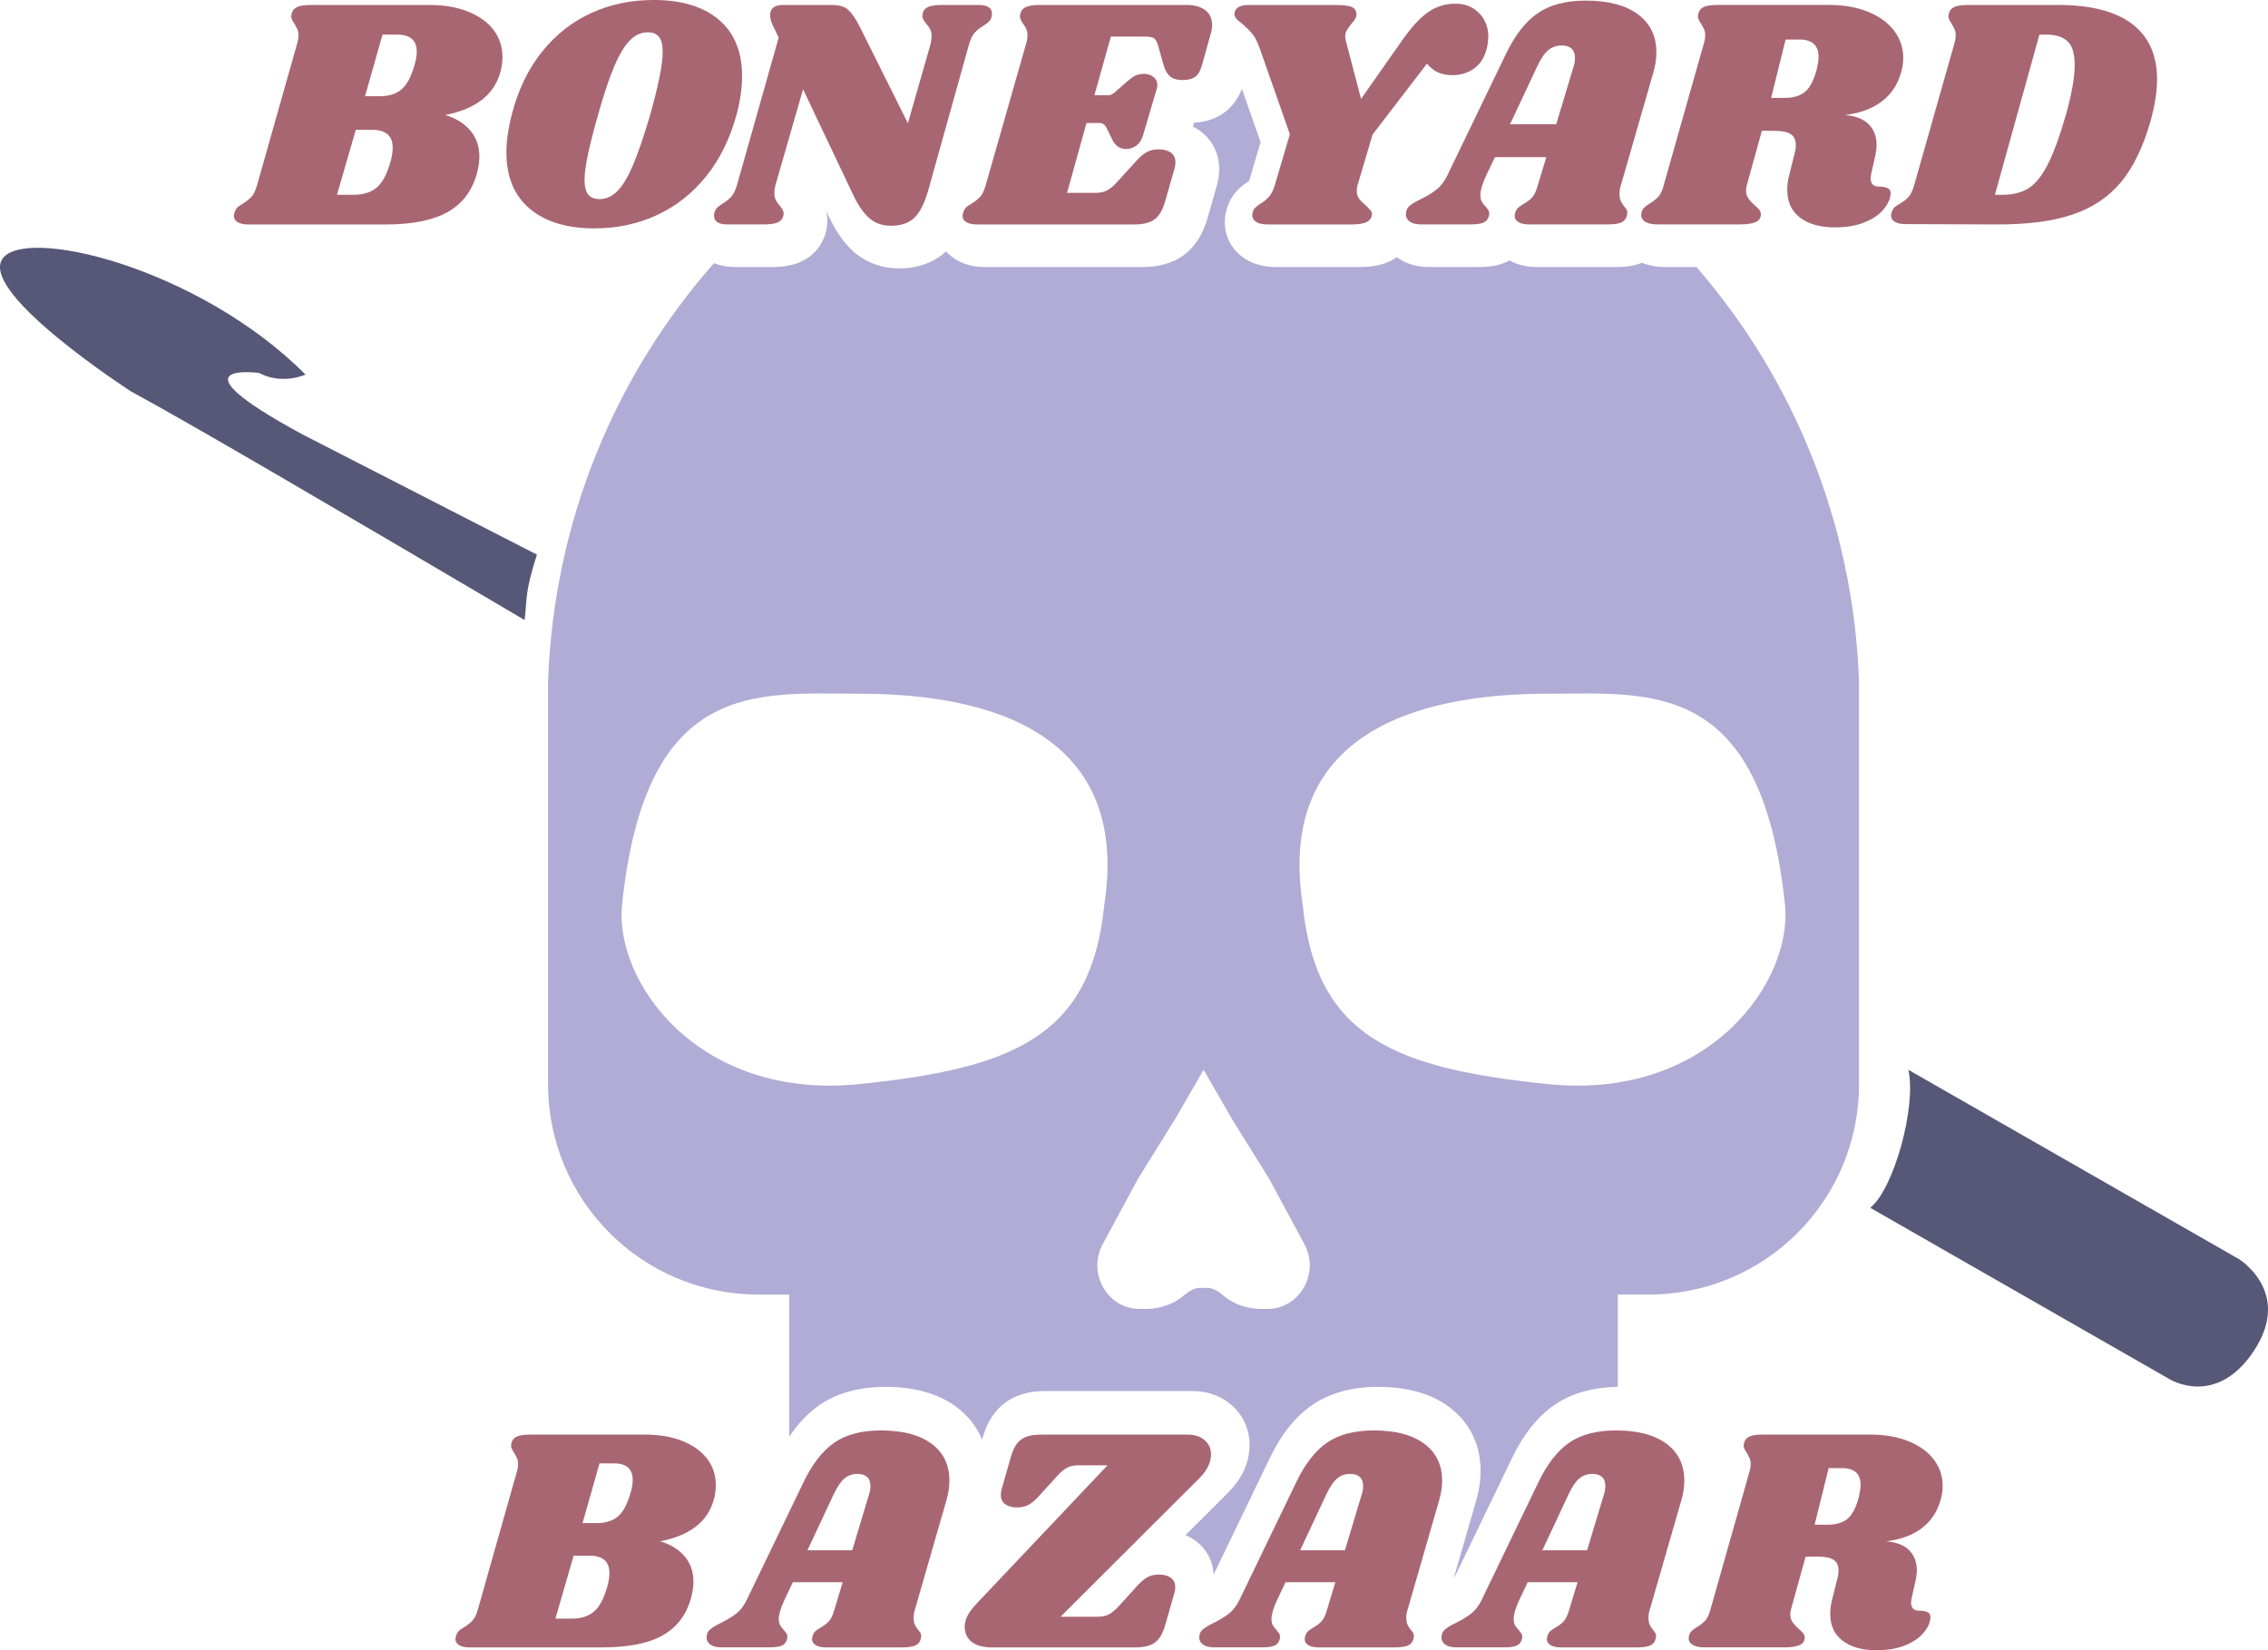 <?xml version="1.0" encoding="UTF-8"?>
<svg id="Layer_1" data-name="Layer 1" xmlns="http://www.w3.org/2000/svg" viewBox="0 0 1173.46 853.94">
  <defs>
    <style>
      .cls-1 {
        fill: #a86672;
      }

      .cls-2 {
        fill: #575777;
      }

      .cls-3 {
        fill: #b1acd6;
      }
    </style>
  </defs>
  <path class="cls-2" d="M277.8,286.99l-121.23-62.16c-70.85-38.32-22.46-31.84-22.46-31.84,11.81,6.39,23.96.84,23.96.84C102.72,138.15,10.82,116.2.88,134.57c-9.93,18.36,66.99,68.03,66.99,68.03,29.72,16.08,98.39,56.26,203.57,118.24,1.33-11.52.08-14.16,6.36-33.85Z"/>
  <path class="cls-2" d="M1158.22,651.42l-170.83-97.84c4.25,18.79-7.37,61.44-19.72,71.41l154.84,88.67s24.15,15.11,43.8-14.88c19.93-30.43-8.08-47.37-8.08-47.37Z"/>
  <g>
    <path class="cls-1" d="M242.32,6.05c5.74,2.33,10.12,5.52,13.13,9.55,3.01,4.04,4.52,8.67,4.52,13.9,0,2.96-.4,5.69-1.19,8.19-3.3,11.48-12.79,18.76-28.48,21.83,5.46,1.59,9.78,4.24,12.96,7.93,3.18,3.7,4.78,8.27,4.78,13.73,0,2.5-.46,5.46-1.36,8.87-2.5,8.87-7.53,15.43-15.09,19.7-7.56,4.26-18.28,6.4-32.15,6.4h-70.94c-2.39,0-4.23-.4-5.54-1.19-1.31-.79-1.96-1.88-1.96-3.24,0-.68.17-1.42.51-2.22.46-1.25,1.19-2.22,2.22-2.9,1.02-.68,1.65-1.08,1.88-1.19,1.82-1.14,3.3-2.3,4.43-3.5,1.14-1.19,2.1-3.16,2.9-5.89l20.81-73.5c.45-1.48.68-2.9.68-4.26,0-1.25-.2-2.3-.6-3.16-.4-.85-.94-1.85-1.62-2.98-1.02-1.48-1.53-2.67-1.53-3.58,0-.34.11-.96.34-1.88.45-1.48,1.45-2.53,2.98-3.16,1.54-.62,3.89-.94,7.08-.94h61.05c7.73,0,14.47,1.17,20.21,3.5ZM203.18,76.4c0-6.14-3.53-9.21-10.57-9.21h-8.53l-9.72,33.6h8.7c4.89,0,8.81-1.22,11.77-3.67,2.96-2.44,5.34-6.85,7.16-13.22.79-2.73,1.19-5.23,1.19-7.5ZM215.63,26.78c0-5.91-3.36-8.87-10.06-8.87h-7.67l-9.04,31.89h7.5c4.78,0,8.55-1.16,11.34-3.5,2.78-2.33,5.03-6.51,6.74-12.53.79-2.5,1.19-4.83,1.19-6.99Z"/>
    <path class="cls-1" d="M371.84,10.15c8.07,6.77,12.11,16.52,12.11,29.25,0,6.03-.91,12.51-2.73,19.44-3.41,12.73-8.7,23.53-15.86,32.4-7.16,8.87-15.69,15.58-25.58,20.12-9.89,4.55-20.63,6.82-32.23,6.82-14.21,0-25.35-3.38-33.43-10.15-8.07-6.76-12.11-16.51-12.11-29.25,0-5.8.96-12.45,2.9-19.95,3.3-12.62,8.5-23.33,15.61-32.15,7.1-8.81,15.57-15.46,25.41-19.95,9.83-4.49,20.61-6.74,32.32-6.74,14.32,0,25.52,3.38,33.6,10.15ZM325.97,20.81c-2.73,2.73-5.43,7.19-8.1,13.39-2.67,6.2-5.54,14.81-8.61,25.84-4.55,15.92-6.82,26.89-6.82,32.91,0,3.52.62,6.08,1.88,7.67,1.25,1.59,3.24,2.39,5.97,2.39,3.41,0,6.48-1.39,9.21-4.18,2.73-2.78,5.4-7.25,8.02-13.39,2.61-6.14,5.51-14.61,8.7-25.41,4.43-15.69,6.65-26.71,6.65-33.08,0-3.64-.63-6.25-1.88-7.84-1.25-1.59-3.18-2.39-5.8-2.39-3.41,0-6.48,1.36-9.21,4.09Z"/>
    <path class="cls-1" d="M513.22,6.99c0,.8-.06,1.37-.17,1.71-.34,1.14-.85,2.02-1.54,2.64-.68.63-1.65,1.34-2.9,2.13-1.71,1.02-3.13,2.16-4.26,3.41-1.14,1.25-2.11,3.18-2.9,5.8l-21.15,75.72c-1.93,6.82-4.35,11.6-7.25,14.33s-6.91,4.09-12.02,4.09c-4.55,0-8.33-1.34-11.34-4.01-3.01-2.67-5.83-6.79-8.44-12.37l-25.75-54.23-14.33,49.8c-.34,1.48-.51,2.79-.51,3.92,0,1.48.26,2.7.77,3.67.51.97,1.22,1.96,2.13,2.98,1.25,1.48,1.88,2.73,1.88,3.75,0,.68-.06,1.19-.17,1.54-.46,1.59-1.48,2.7-3.07,3.32-1.59.63-3.98.94-7.16.94h-18.59c-4.66,0-6.99-1.48-6.99-4.43,0-.79.06-1.36.17-1.7.34-1.14.85-2.02,1.54-2.64.68-.62,1.65-1.34,2.9-2.13,1.7-1.02,3.12-2.16,4.26-3.41,1.13-1.25,2.1-3.18,2.9-5.8l21.66-76.57-2.73-5.63c-1.14-2.27-1.7-4.26-1.7-5.97,0-3.52,2.27-5.29,6.82-5.29h25.24c3.64,0,6.4.83,8.27,2.47,1.88,1.65,3.89,4.58,6.05,8.78l24.9,49.97,11.77-41.1c.34-1.59.51-2.9.51-3.92,0-1.48-.26-2.7-.77-3.67-.51-.96-1.22-1.96-2.13-2.98-1.25-1.48-1.88-2.73-1.88-3.75,0-.68.06-1.19.17-1.54.45-1.59,1.48-2.7,3.07-3.33,1.59-.62,3.98-.94,7.16-.94h18.59c4.66,0,6.99,1.48,6.99,4.43Z"/>
    <path class="cls-1" d="M623.64,5.29c2.33,1.82,3.5,4.32,3.5,7.5,0,1.59-.23,3.13-.68,4.6l-4.43,15.86c-.8,3.07-1.96,5.2-3.5,6.4-1.54,1.19-3.73,1.79-6.57,1.79s-4.86-.6-6.4-1.79c-1.54-1.19-2.7-3.16-3.5-5.88l-2.73-9.72c-.57-2.05-1.25-3.41-2.05-4.09-.8-.68-2.33-1.02-4.6-1.02h-17.91l-8.53,30.36h7.51c.79,0,1.88-.57,3.24-1.7l5.8-5.12c1.71-1.48,3.18-2.56,4.43-3.24,1.25-.68,2.78-1.02,4.6-1.02,2.05,0,3.72.54,5.03,1.62,1.31,1.08,1.96,2.47,1.96,4.18,0,.46-.12,1.14-.34,2.05l-6.99,23.71c-.68,2.5-1.85,4.35-3.5,5.54-1.65,1.19-3.44,1.79-5.37,1.79-3.18,0-5.57-1.65-7.16-4.94l-2.9-5.97c-.8-1.7-2.05-2.56-3.75-2.56h-6.65l-10.06,36.15h15.01c2.16,0,4.06-.43,5.71-1.28,1.65-.85,3.44-2.36,5.37-4.52l10.23-11.26c1.82-1.93,3.55-3.33,5.2-4.18,1.65-.85,3.67-1.28,6.05-1.28s4.55.57,6.14,1.7c1.59,1.14,2.39,2.84,2.39,5.12,0,.91-.17,1.99-.51,3.24l-4.95,17.22c-1.25,4.32-3.07,7.33-5.46,9.04-2.39,1.71-5.86,2.56-10.4,2.56h-81.35c-2.39,0-4.23-.4-5.54-1.19-1.31-.79-1.96-1.88-1.96-3.24,0-.68.17-1.42.51-2.22.46-1.25,1.19-2.22,2.22-2.9,1.02-.68,1.65-1.08,1.88-1.19,1.82-1.14,3.3-2.3,4.43-3.5,1.14-1.19,2.1-3.16,2.9-5.89l20.98-73.5c.45-1.48.68-2.84.68-4.09,0-1.36-.2-2.5-.6-3.41-.4-.91-1-1.88-1.79-2.9-1.02-1.48-1.53-2.67-1.53-3.58,0-.34.11-.96.34-1.88.45-1.48,1.48-2.53,3.07-3.16,1.59-.62,3.92-.94,6.99-.94h75.72c4.2,0,7.47.91,9.81,2.73Z"/>
    <path class="cls-1" d="M765.27,6.74c3.18,3.24,4.78,7.36,4.78,12.37,0,.68-.12,1.93-.34,3.75-.91,5.46-3.04,9.49-6.4,12.11-3.35,2.62-7.25,3.92-11.68,3.92-2.96,0-5.46-.45-7.51-1.36-2.05-.91-3.98-2.44-5.8-4.6l-28.14,36.67-7.84,26.43c-.23.68-.34,1.59-.34,2.73,0,1.59.4,2.93,1.19,4.01.79,1.08,1.93,2.25,3.41,3.5,1.25,1.14,2.16,2.1,2.73,2.9.57.8.68,1.7.34,2.73-.46,1.59-1.56,2.7-3.32,3.32-1.76.63-4.18.94-7.25.94h-42.98c-2.96,0-5.14-.54-6.56-1.62-1.42-1.08-1.91-2.58-1.45-4.52.23-1.02.65-1.85,1.28-2.47.62-.62,1.62-1.39,2.98-2.3,1.71-1.02,3.13-2.19,4.26-3.5,1.14-1.31,2.1-3.21,2.9-5.71l7.84-26.6-15.69-44.68c-1.14-3.3-2.47-5.82-4.01-7.59-1.54-1.76-3.33-3.5-5.37-5.2-1.25-.91-2.16-1.7-2.73-2.39-.57-.68-.85-1.48-.85-2.39,0-1.36.6-2.47,1.79-3.32,1.19-.85,2.93-1.28,5.2-1.28h45.53c3.98,0,6.71.34,8.19,1.02,1.48.68,2.27,1.88,2.39,3.58,0,1.02-.23,1.9-.68,2.64-.46.74-1.14,1.62-2.05,2.64-1.02,1.36-1.79,2.47-2.3,3.32-.51.85-.77,1.91-.77,3.16,0,.34.11,1.08.34,2.22l7.85,30.01,21.66-30.87c4.66-6.59,9.06-11.31,13.22-14.15,4.15-2.84,8.78-4.26,13.9-4.26s9.09,1.62,12.28,4.86Z"/>
    <path class="cls-1" d="M838.6,96.01c-.46,1.48-.68,2.96-.68,4.43,0,1.25.17,2.3.51,3.16.34.85.71,1.54,1.11,2.05.4.51.65.88.77,1.11,1.14,1.14,1.71,2.28,1.71,3.41,0,.23-.12.8-.34,1.7-.46,1.59-1.45,2.7-2.99,3.32-1.53.63-3.9.94-7.08.94h-40.42c-2.39,0-4.24-.4-5.54-1.19-1.31-.79-1.96-1.88-1.96-3.24,0-.68.17-1.42.51-2.22.34-.91.82-1.62,1.45-2.13.62-.51,1.51-1.11,2.64-1.79,1.82-1.02,3.3-2.16,4.43-3.41,1.14-1.25,2.1-3.3,2.9-6.14l4.43-14.67h-26.6l-4.61,9.72c-1.93,4.21-2.9,7.5-2.9,9.89,0,1.36.23,2.47.68,3.33.45.85,1.14,1.73,2.05,2.64.79.91,1.33,1.68,1.62,2.3.28.63.31,1.45.08,2.47-.46,1.71-1.39,2.87-2.81,3.5-1.42.63-3.67.94-6.74.94h-25.41c-2.61,0-4.6-.48-5.97-1.45-1.36-.97-2.05-2.24-2.05-3.84,0-1.82.66-3.27,1.96-4.35,1.31-1.08,3.27-2.24,5.88-3.5,3.41-1.71,6.14-3.38,8.19-5.03,2.05-1.65,3.81-3.95,5.29-6.91l30.36-62.93c4.66-9.78,10.15-16.85,16.46-21.23,6.31-4.38,14.64-6.57,24.98-6.57,11.6,0,20.58,2.36,26.95,7.08,6.37,4.72,9.55,11.29,9.55,19.7,0,3.52-.57,7.16-1.7,10.91l-16.71,57.98ZM805.18,64.29l9.04-30.01c.45-1.36.68-2.78.68-4.26,0-2.16-.6-3.78-1.79-4.86-1.19-1.08-2.87-1.62-5.03-1.62-2.73,0-5.06.8-6.99,2.39-1.93,1.59-3.87,4.43-5.8,8.53l-13.98,29.84h23.88Z"/>
    <path class="cls-1" d="M973.5,52.61c-5.01,3.7-11.31,6-18.93,6.91,5.46.45,9.55,2.05,12.28,4.77,2.73,2.73,4.09,6.31,4.09,10.75,0,1.7-.28,3.81-.85,6.31l-1.88,8.36c-.23,1.14-.34,1.93-.34,2.39,0,1.48.34,2.59,1.02,3.32.68.74,1.65,1.11,2.9,1.11,2.39,0,4.12.34,5.2,1.02,1.08.68,1.45,1.93,1.11,3.75-.46,2.62-1.82,5.17-4.09,7.67-2.28,2.5-5.49,4.58-9.64,6.22-4.15,1.65-9.18,2.47-15.09,2.47-7.5,0-13.47-1.68-17.91-5.03-4.43-3.35-6.65-8.16-6.65-14.41,0-2.39.34-4.95,1.02-7.67l2.73-10.91c.45-1.48.68-3.01.68-4.6,0-2.61-.88-4.49-2.64-5.63-1.76-1.14-4.58-1.71-8.44-1.71h-6.48l-7.84,28.31c-.23.68-.34,1.54-.34,2.56,0,1.59.4,2.96,1.19,4.09.79,1.14,1.88,2.33,3.24,3.58,1.02.8,1.82,1.56,2.39,2.3.57.74.85,1.51.85,2.3,0,1.93-.91,3.3-2.73,4.09-1.82.8-4.49,1.19-8.02,1.19h-42.81c-2.96,0-5.17-.54-6.65-1.62-1.48-1.08-1.99-2.58-1.53-4.52.23-1.02.66-1.85,1.28-2.47.63-.62,1.57-1.34,2.81-2.13,1.93-1.14,3.47-2.33,4.6-3.58,1.14-1.25,2.05-3.18,2.73-5.8l20.81-73.5c.45-1.48.68-2.9.68-4.26,0-1.25-.2-2.3-.6-3.16-.4-.85-.94-1.85-1.62-2.98-1.02-1.48-1.54-2.67-1.54-3.58,0-.34.11-.96.34-1.88.45-1.48,1.45-2.53,2.99-3.16,1.53-.62,3.89-.94,7.08-.94h57.13c7.84,0,14.69,1.19,20.55,3.58,5.85,2.39,10.34,5.66,13.47,9.81,3.13,4.15,4.69,8.84,4.69,14.07,0,2.39-.34,4.78-1.02,7.16-1.82,6.6-5.23,11.74-10.23,15.43ZM940.93,29.5c0-6.02-3.3-9.04-9.89-9.04h-7.16l-7.5,30.19h7.16c4.43,0,7.93-1.08,10.49-3.24,2.56-2.16,4.58-6.14,6.05-11.94.57-2.61.85-4.6.85-5.97Z"/>
    <path class="cls-1" d="M1103.11,12.37c8.64,6.54,12.96,16.12,12.96,28.73,0,6.25-1.14,13.47-3.41,21.66-3.75,13.19-8.81,23.65-15.18,31.38-6.37,7.73-14.75,13.36-25.15,16.88-10.4,3.52-23.74,5.23-39.99,5.12l-46.39-.17c-2.39,0-4.23-.4-5.54-1.19-1.31-.79-1.96-1.88-1.96-3.24,0-.68.17-1.42.51-2.22.34-1.02.83-1.76,1.45-2.22.63-.45,1.56-1.08,2.81-1.88,1.82-1.02,3.27-2.16,4.35-3.41,1.08-1.25,2.02-3.24,2.81-5.97l20.81-73.33c.45-1.48.68-2.9.68-4.26,0-1.25-.2-2.3-.6-3.16-.4-.85-.94-1.85-1.62-2.98-1.02-1.48-1.53-2.67-1.53-3.58,0-.34.11-.96.34-1.88.45-1.48,1.45-2.53,2.98-3.16,1.54-.62,3.89-.94,7.08-.94h46.05c17.05,0,29.9,3.27,38.54,9.81ZM1073.44,33.77c0-6.02-1.25-10.17-3.75-12.45-2.5-2.27-6.08-3.41-10.75-3.41h-3.75l-23.02,82.88h4.09c5.23,0,9.64-1.11,13.22-3.32,3.58-2.22,6.91-6.31,9.98-12.28,3.07-5.97,6.25-14.69,9.55-26.18,2.96-10.69,4.43-19.1,4.43-25.24Z"/>
  </g>
  <path class="cls-3" d="M392.34,669.89h16.01v73.56c4.54-6.81,9.73-12.28,15.51-16.29,9.1-6.31,20.63-9.51,34.27-9.51,15.04,0,27.36,3.47,36.61,10.32,6.17,4.58,10.67,10.33,13.38,17.02l.34-1.18c2.35-8.1,6.38-14.24,11.99-18.25,5.35-3.82,12.19-5.76,20.33-5.76h76.05c9.97,0,16.57,3.94,20.36,7.24,6.03,5.29,9.34,12.61,9.34,20.64,0,9.02-3.8,17.39-11.29,24.87l-21.87,21.82c1.74.74,3.4,1.66,4.95,2.77,5.8,4.14,9.18,10.34,9.64,17.59l29.02-60.17c5.8-12.18,13.14-21.41,21.79-27.41,9.1-6.31,20.63-9.51,34.27-9.51,15.05,0,27.36,3.47,36.61,10.32,10.73,7.95,16.4,19.45,16.4,33.26,0,5.08-.8,10.33-2.38,15.59l-11.41,39.6c.06-.04.11-.08.15-.11.09-.12.28-.4.55-.93l29.34-60.82c5.8-12.18,13.13-21.41,21.78-27.41,8.81-6.11,19.91-9.29,32.98-9.49v-47.78h16.01c60.11,0,108.79-48.67,108.79-108.79v-208.56c-2.96-82.26-34.22-156.87-84.12-214.35h-16.02c-4.51,0-8.56-.75-12.15-2.2-3.77,1.5-8.15,2.2-13.77,2.2h-40.42c-5.45,0-10.27-1.15-14.33-3.42-.62.34-1.25.65-1.9.94-3.84,1.69-8.33,2.48-14.12,2.48h-25.41c-6.48,0-12.07-1.62-16.6-4.83-.12-.08-.23-.17-.34-.26-1.81,1.28-3.82,2.33-6,3.1-3.76,1.34-8.14,1.99-13.38,1.99h-42.98c-7.06,0-13.02-1.81-17.71-5.38-7.26-5.51-10.34-14.21-8.24-23.29.99-4.37,3.14-8.31,6.22-11.38,1.5-1.5,3.33-2.95,5.75-4.57l5.9-20.02-9.67-27.54c-1.95,4.92-4.8,8.9-8.54,11.81-4.46,3.47-9.91,5.36-16.22,5.64l-.6,2.05c1.21.61,2.37,1.31,3.48,2.1,6.53,4.67,10.13,11.82,10.13,20.12,0,2.57-.38,5.22-1.16,8.08l-.05.18-4.96,17.29c-2.44,8.41-6.63,14.78-12.45,18.94-5.56,3.97-12.66,5.99-21.1,5.99h-81.35c-5.8,0-10.89-1.31-15.12-3.88-1.96-1.19-3.66-2.61-5.12-4.2-4.47,4.08-12.23,8.76-24.27,8.76-9.04,0-17.19-2.99-23.56-8.65-4.95-4.39-9.17-10.38-12.89-18.32l-1.28-2.69c.36,1.57.54,3.15.54,4.76,0,2.51-.31,4.76-.96,6.87-2.09,7.04-7.06,12.42-13.98,15.13-3.81,1.5-8.22,2.2-13.87,2.2h-18.59c-4.32,0-8.05-.73-11.23-1.98-50.91,57.74-82.86,133.12-85.85,216.33v208.56c0,60.11,48.67,108.79,108.79,108.79ZM800.82,358.98c52.82,0,110.5-8.15,122.72,109.14,4.15,39.82-39.38,101.35-122.72,92.85-79.33-8.15-120.01-24.38-126.8-92.85-14.87-96.99,74.06-109.14,126.8-109.14ZM608.34,578.48s.05-.05.08-.09l14.32-24.8,14.67,25.4.18.31,19.07,30.7,18.23,33.81c8.07,15.01-2.43,33.51-19.08,33.51h-3.43c-5.36,0-10.58-1.41-15.3-4-4.43-2.5-7.29-6.93-12.86-6.93-.5,0-1,0-1.5.14-.5-.14-1-.14-1.5-.14-5.57,0-8.43,4.43-12.87,6.93-4.72,2.58-9.93,4-15.29,4h-3.43c-16.65,0-27.16-18.51-19.08-33.51l18.23-33.81,19.58-31.52ZM321.86,468.12c12.22-117.29,69.9-109.14,122.72-109.14s141.66,12.15,126.79,109.14c-6.79,68.48-47.46,84.7-126.79,92.85-83.34,8.5-126.87-53.04-122.72-92.85Z"/>
  <g>
    <path class="cls-1" d="M353.25,745.74c5.56,2.26,9.81,5.35,12.73,9.26,2.92,3.91,4.38,8.41,4.38,13.47,0,2.87-.39,5.51-1.16,7.94-3.2,11.13-12.4,18.19-27.61,21.16,5.29,1.55,9.48,4.11,12.57,7.69,3.08,3.58,4.63,8.02,4.63,13.31,0,2.43-.44,5.29-1.32,8.6-2.43,8.6-7.3,14.96-14.63,19.09-7.33,4.13-17.72,6.2-31.16,6.2h-68.77c-2.31,0-4.1-.38-5.37-1.16-1.27-.77-1.9-1.82-1.9-3.14,0-.66.17-1.38.5-2.15.44-1.21,1.16-2.15,2.15-2.81.99-.66,1.6-1.05,1.82-1.16,1.76-1.1,3.19-2.23,4.3-3.39,1.1-1.16,2.04-3.06,2.81-5.7l20.17-71.25c.44-1.43.66-2.81.66-4.13,0-1.21-.19-2.23-.58-3.06-.39-.83-.91-1.79-1.57-2.9-.99-1.43-1.49-2.59-1.49-3.47,0-.33.11-.94.33-1.82.44-1.43,1.4-2.45,2.89-3.06,1.49-.6,3.77-.91,6.86-.91h59.18c7.49,0,14.02,1.13,19.59,3.39ZM315.31,813.94c0-5.95-3.42-8.93-10.25-8.93h-8.27l-9.42,32.57h8.43c4.74,0,8.54-1.18,11.41-3.56,2.86-2.37,5.18-6.64,6.94-12.81.77-2.64,1.16-5.07,1.16-7.28ZM327.37,765.83c0-5.73-3.25-8.6-9.75-8.6h-7.44l-8.76,30.91h7.27c4.63,0,8.29-1.13,10.99-3.39,2.7-2.26,4.88-6.31,6.53-12.15.77-2.42,1.16-4.68,1.16-6.78Z"/>
    <path class="cls-1" d="M473.35,832.95c-.44,1.43-.66,2.87-.66,4.3,0,1.21.17,2.23.5,3.06.33.83.69,1.49,1.07,1.98s.64.85.75,1.08c1.1,1.1,1.65,2.2,1.65,3.3,0,.22-.11.77-.33,1.65-.44,1.55-1.4,2.62-2.89,3.23-1.49.61-3.78.91-6.86.91h-39.18c-2.31,0-4.11-.38-5.37-1.16-1.27-.77-1.9-1.82-1.9-3.14,0-.66.17-1.38.5-2.15.33-.88.8-1.57,1.41-2.07s1.46-1.08,2.56-1.74c1.76-.99,3.2-2.09,4.3-3.31,1.1-1.21,2.04-3.19,2.81-5.95l4.3-14.22h-25.79l-4.46,9.42c-1.88,4.08-2.81,7.28-2.81,9.59,0,1.32.22,2.4.66,3.22.44.83,1.1,1.68,1.98,2.57.77.88,1.3,1.63,1.57,2.23.27.61.3,1.4.08,2.4-.44,1.65-1.35,2.78-2.73,3.39-1.38.61-3.56.91-6.53.91h-24.63c-2.53,0-4.46-.47-5.79-1.41-1.32-.93-1.98-2.17-1.98-3.72,0-1.77.64-3.17,1.9-4.22,1.27-1.04,3.17-2.17,5.7-3.39,3.31-1.65,5.95-3.28,7.93-4.88,1.98-1.59,3.69-3.83,5.13-6.69l29.43-61c4.52-9.48,9.84-16.34,15.95-20.58,6.12-4.24,14.19-6.36,24.22-6.36,11.24,0,19.95,2.29,26.12,6.86,6.17,4.57,9.26,10.94,9.26,19.09,0,3.42-.56,6.95-1.65,10.58l-16.2,56.21ZM440.94,802.2l8.76-29.1c.44-1.32.66-2.7.66-4.13,0-2.1-.58-3.66-1.74-4.71-1.16-1.04-2.78-1.57-4.88-1.57-2.65,0-4.91.77-6.78,2.31s-3.75,4.3-5.62,8.27l-13.56,28.93h23.14Z"/>
    <path class="cls-1" d="M623.29,745.25c2.2,1.93,3.3,4.38,3.3,7.36,0,4.19-2.04,8.32-6.12,12.4l-71.74,71.58h19.51c2.09,0,3.94-.41,5.54-1.24,1.6-.83,3.33-2.29,5.21-4.38l9.92-10.91c1.76-1.87,3.44-3.22,5.04-4.05,1.6-.83,3.55-1.24,5.87-1.24s4.41.55,5.95,1.65c1.54,1.1,2.31,2.76,2.31,4.96,0,.88-.17,1.93-.5,3.14l-4.79,16.7c-1.22,4.19-2.98,7.11-5.29,8.76-2.31,1.65-5.68,2.48-10.08,2.48h-74.06c-4.74,0-8.29-.97-10.67-2.89-2.37-1.93-3.55-4.55-3.55-7.85,0-1.98.52-3.94,1.57-5.87,1.05-1.93,2.73-4.1,5.04-6.53l67.28-71.09h-15.37c-2.1,0-3.94.42-5.54,1.24s-3.33,2.29-5.21,4.38l-9.92,10.91c-1.77,1.88-3.44,3.23-5.04,4.05-1.6.83-3.56,1.24-5.87,1.24s-4.41-.55-5.95-1.65c-1.55-1.1-2.31-2.75-2.31-4.96,0-.99.17-2.04.5-3.14l4.79-16.7c1.21-4.19,2.98-7.11,5.29-8.76,2.31-1.65,5.68-2.48,10.08-2.48h76.05c3.63,0,6.55.97,8.76,2.89Z"/>
    <path class="cls-1" d="M728.26,832.95c-.44,1.43-.66,2.87-.66,4.3,0,1.21.17,2.23.5,3.06.33.83.69,1.49,1.07,1.98s.64.85.75,1.08c1.1,1.1,1.65,2.2,1.65,3.3,0,.22-.11.77-.33,1.65-.44,1.55-1.4,2.62-2.89,3.23-1.49.61-3.78.91-6.86.91h-39.18c-2.31,0-4.11-.38-5.37-1.16-1.27-.77-1.9-1.82-1.9-3.14,0-.66.17-1.38.5-2.15.33-.88.8-1.57,1.41-2.07s1.46-1.08,2.56-1.74c1.76-.99,3.2-2.09,4.3-3.31,1.1-1.21,2.04-3.19,2.81-5.95l4.3-14.22h-25.79l-4.46,9.42c-1.88,4.08-2.81,7.28-2.81,9.59,0,1.32.22,2.4.66,3.22.44.83,1.1,1.68,1.98,2.57.77.88,1.3,1.63,1.57,2.23.27.61.3,1.4.08,2.4-.44,1.65-1.35,2.78-2.73,3.39-1.38.61-3.56.91-6.53.91h-24.63c-2.53,0-4.46-.47-5.78-1.41-1.32-.93-1.98-2.17-1.98-3.72,0-1.77.64-3.17,1.9-4.22,1.27-1.04,3.17-2.17,5.7-3.39,3.31-1.65,5.95-3.28,7.94-4.88,1.98-1.59,3.69-3.83,5.13-6.69l29.43-61c4.52-9.48,9.84-16.34,15.95-20.58,6.12-4.24,14.19-6.36,24.22-6.36,11.24,0,19.95,2.29,26.12,6.86,6.17,4.57,9.26,10.94,9.26,19.09,0,3.42-.56,6.95-1.65,10.58l-16.2,56.21ZM695.86,802.2l8.76-29.1c.44-1.32.66-2.7.66-4.13,0-2.1-.58-3.66-1.74-4.71-1.16-1.04-2.78-1.57-4.88-1.57-2.65,0-4.91.77-6.78,2.31-1.87,1.54-3.75,4.3-5.62,8.27l-13.56,28.93h23.14Z"/>
    <path class="cls-1" d="M853.57,832.95c-.44,1.43-.66,2.87-.66,4.3,0,1.21.17,2.23.5,3.06.33.83.69,1.49,1.07,1.98s.64.85.75,1.08c1.1,1.1,1.65,2.2,1.65,3.3,0,.22-.11.77-.33,1.65-.44,1.55-1.4,2.62-2.89,3.23-1.49.61-3.78.91-6.86.91h-39.18c-2.31,0-4.11-.38-5.37-1.16-1.27-.77-1.9-1.82-1.9-3.14,0-.66.17-1.38.5-2.15.33-.88.8-1.57,1.41-2.07s1.46-1.08,2.56-1.74c1.76-.99,3.2-2.09,4.3-3.31,1.1-1.21,2.04-3.19,2.81-5.95l4.3-14.22h-25.79l-4.46,9.42c-1.88,4.08-2.81,7.28-2.81,9.59,0,1.32.22,2.4.66,3.22.44.83,1.1,1.68,1.98,2.57.77.88,1.3,1.63,1.57,2.23.27.61.3,1.4.08,2.4-.44,1.65-1.35,2.78-2.73,3.39-1.38.61-3.56.91-6.53.91h-24.63c-2.53,0-4.46-.47-5.78-1.41-1.32-.93-1.98-2.17-1.98-3.72,0-1.77.64-3.17,1.9-4.22,1.27-1.04,3.17-2.17,5.7-3.39,3.31-1.65,5.95-3.28,7.94-4.88,1.98-1.59,3.69-3.83,5.13-6.69l29.43-61c4.52-9.48,9.84-16.34,15.95-20.58,6.12-4.24,14.19-6.36,24.22-6.36,11.24,0,19.95,2.29,26.12,6.86,6.17,4.57,9.26,10.94,9.26,19.09,0,3.42-.56,6.95-1.65,10.58l-16.2,56.21ZM821.17,802.2l8.76-29.1c.44-1.32.66-2.7.66-4.13,0-2.1-.58-3.66-1.74-4.71-1.16-1.04-2.78-1.57-4.88-1.57-2.65,0-4.91.77-6.78,2.31s-3.75,4.3-5.62,8.27l-13.56,28.93h23.14Z"/>
    <path class="cls-1" d="M994.25,790.87c-4.85,3.58-10.97,5.82-18.35,6.69,5.29.44,9.26,1.98,11.9,4.63,2.64,2.64,3.97,6.12,3.97,10.41,0,1.65-.28,3.69-.83,6.12l-1.82,8.1c-.22,1.1-.33,1.87-.33,2.31,0,1.43.33,2.51.99,3.22.66.72,1.6,1.08,2.81,1.08,2.31,0,3.99.33,5.04.99,1.05.66,1.41,1.88,1.07,3.64-.44,2.54-1.76,5.02-3.96,7.44-2.21,2.43-5.32,4.44-9.34,6.03-4.03,1.6-8.9,2.4-14.63,2.4-7.28,0-13.06-1.63-17.36-4.88-4.3-3.25-6.45-7.91-6.45-13.97,0-2.32.33-4.8.99-7.44l2.64-10.58c.44-1.43.66-2.92.66-4.46,0-2.54-.86-4.35-2.57-5.46-1.71-1.1-4.44-1.65-8.18-1.65h-6.28l-7.6,27.44c-.22.66-.33,1.49-.33,2.48,0,1.54.39,2.87,1.16,3.97.77,1.1,1.82,2.26,3.14,3.47.99.77,1.76,1.52,2.31,2.23.55.72.83,1.46.83,2.24,0,1.87-.88,3.2-2.64,3.96-1.77.77-4.36,1.16-7.77,1.16h-41.49c-2.87,0-5.02-.52-6.45-1.57-1.43-1.04-1.93-2.5-1.49-4.38.22-.99.64-1.79,1.24-2.4s1.51-1.3,2.73-2.07c1.87-1.1,3.36-2.26,4.46-3.47,1.1-1.21,1.98-3.08,2.64-5.62l20.17-71.25c.44-1.43.66-2.81.66-4.13,0-1.21-.19-2.23-.58-3.06-.39-.83-.91-1.79-1.57-2.9-.99-1.43-1.49-2.59-1.49-3.47,0-.33.11-.94.33-1.82.44-1.43,1.41-2.45,2.89-3.06,1.49-.6,3.77-.91,6.86-.91h55.38c7.61,0,14.25,1.16,19.92,3.47,5.68,2.32,10.03,5.49,13.06,9.51,3.03,4.03,4.55,8.57,4.55,13.64,0,2.31-.33,4.63-.99,6.94-1.77,6.39-5.07,11.38-9.92,14.96ZM962.68,768.47c0-5.84-3.2-8.76-9.59-8.76h-6.94l-7.27,29.26h6.94c4.3,0,7.69-1.04,10.17-3.14,2.48-2.09,4.43-5.95,5.87-11.57.55-2.53.83-4.46.83-5.79Z"/>
  </g>
</svg>
